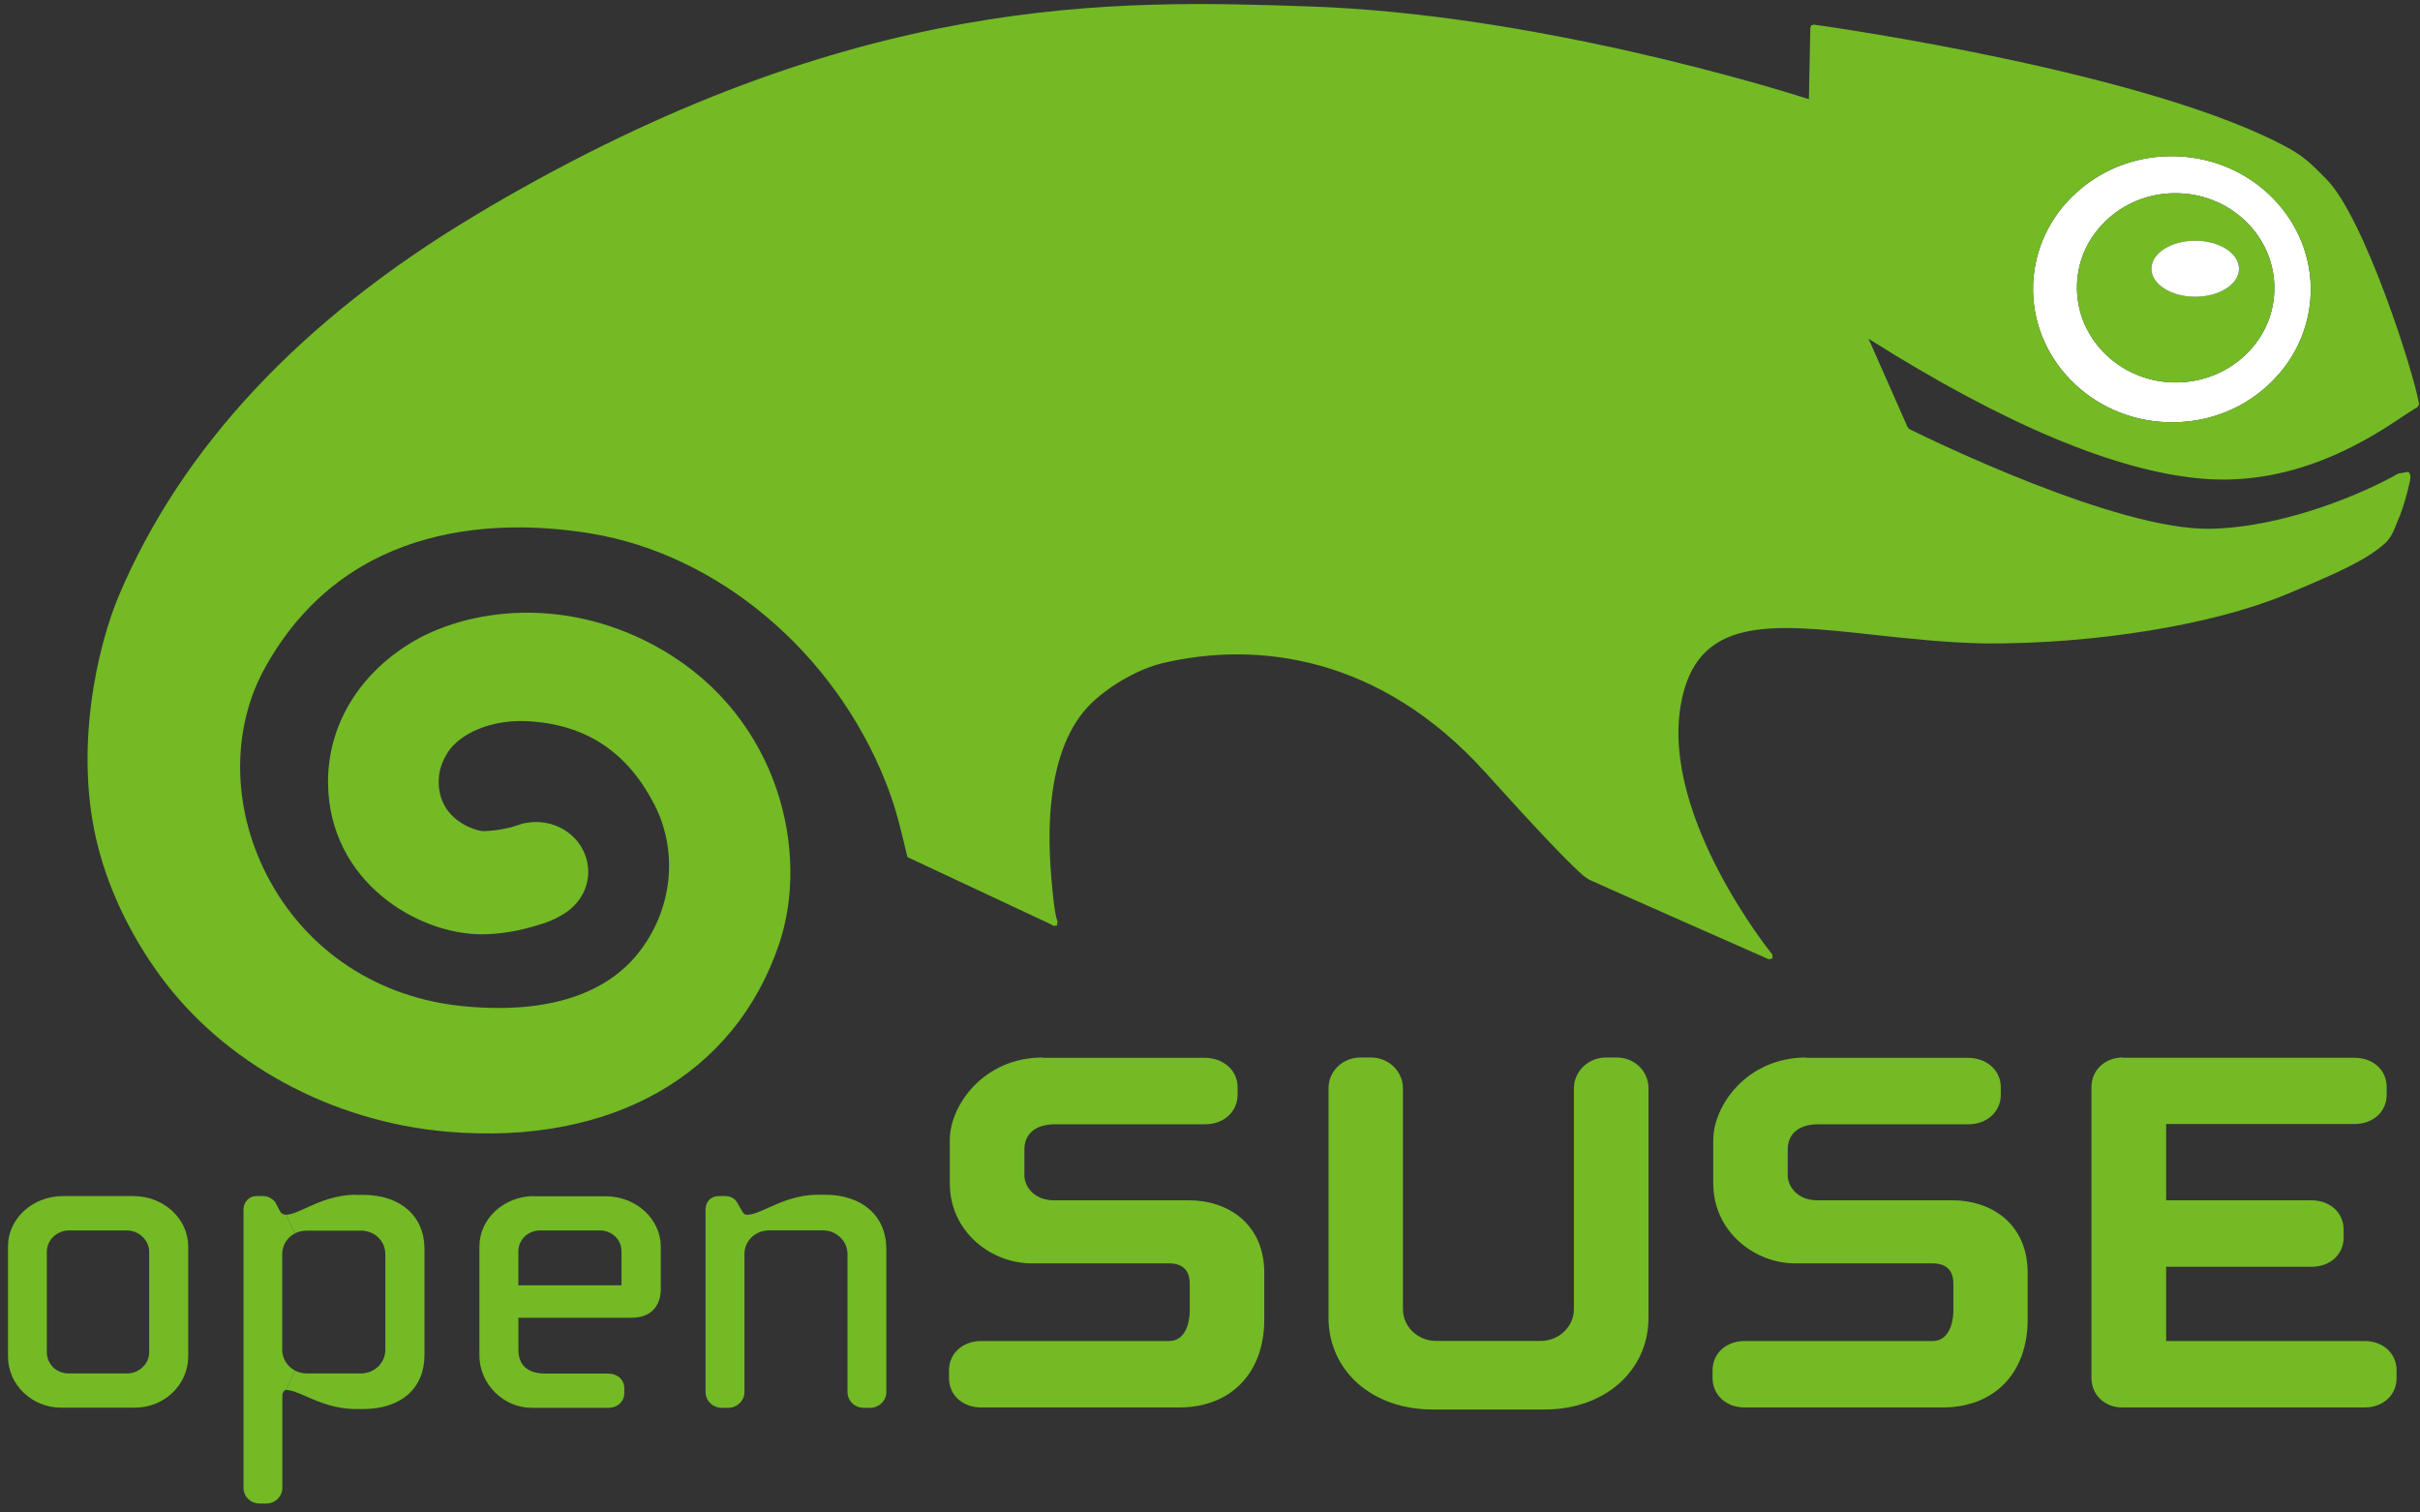 <svg width="40" height="25" viewBox="0 0 40 25" fill="none" xmlns="http://www.w3.org/2000/svg">
<rect x="0" y="0" width="40" height="25" fill="#333333" stroke="none"/>
<g clip-path="url(#clip0)">
<path d="M39.613 22.65V22.778C39.613 23.059 39.391 23.264 39.083 23.264H35.078C34.787 23.264 34.57 23.054 34.57 22.778V17.965C34.57 17.687 34.795 17.479 35.088 17.479L35.09 17.484H38.917C39.225 17.484 39.449 17.687 39.449 17.968V18.096C39.449 18.376 39.225 18.579 38.917 18.579H35.804V19.84H38.206C38.514 19.84 38.738 20.046 38.738 20.327V20.453C38.738 20.736 38.514 20.939 38.206 20.939H35.804V22.166H39.083C39.393 22.166 39.613 22.373 39.613 22.65Z" fill="#73BA25"/>
<path d="M35.977 2.583C37.243 2.626 38.236 3.648 38.193 4.859C38.17 5.446 37.913 5.988 37.465 6.389C37.018 6.791 36.435 6.999 35.819 6.979C34.555 6.934 33.564 5.914 33.605 4.703C33.627 4.116 33.884 3.572 34.333 3.172C34.781 2.771 35.365 2.563 35.977 2.583ZM37.592 4.813C37.622 3.951 36.917 3.225 36.017 3.195C35.581 3.179 35.166 3.328 34.848 3.613C34.53 3.897 34.344 4.283 34.331 4.701C34.301 5.564 35.006 6.289 35.905 6.321C36.343 6.334 36.758 6.185 37.077 5.901C37.395 5.616 37.579 5.23 37.592 4.813Z" fill="white"/>
<path d="M36.017 3.195C36.917 3.225 37.621 3.951 37.592 4.813C37.579 5.23 37.394 5.616 37.077 5.901C36.757 6.185 36.343 6.334 35.905 6.321C35.006 6.289 34.301 5.564 34.331 4.701C34.344 4.283 34.53 3.897 34.848 3.613C35.166 3.328 35.58 3.179 36.017 3.195ZM37.008 4.443C37.008 4.186 36.683 3.979 36.283 3.979C35.883 3.979 35.561 4.186 35.561 4.443C35.561 4.697 35.883 4.905 36.283 4.905C36.683 4.905 37.008 4.697 37.008 4.443Z" fill="#73BA25"/>
<path d="M36.284 3.979C36.684 3.979 37.008 4.186 37.008 4.443C37.008 4.697 36.683 4.905 36.284 4.905C35.884 4.905 35.561 4.697 35.561 4.443C35.561 4.186 35.884 3.979 36.284 3.979Z" fill="white"/>
<path d="M33.515 21.04V21.811C33.515 22.695 32.965 23.264 32.108 23.264H28.837C28.529 23.264 28.307 23.057 28.307 22.778V22.65C28.307 22.371 28.529 22.166 28.837 22.166H31.94C32.277 22.166 32.287 21.723 32.287 21.674V21.212C32.287 21.061 32.224 20.882 31.94 20.882H29.666C29.019 20.882 28.318 20.374 28.318 19.556V18.841C28.318 18.283 28.868 17.479 29.859 17.479V17.485H32.529C32.84 17.485 33.071 17.695 33.071 17.969V18.097C33.071 18.375 32.842 18.583 32.54 18.583H30.061C29.735 18.583 29.549 18.736 29.549 19.004V19.428C29.549 19.602 29.701 19.84 30.038 19.84H32.277C32.894 19.84 33.515 20.212 33.515 21.04Z" fill="#73BA25"/>
<path d="M26.718 17.479C27.016 17.479 27.248 17.703 27.248 17.988V21.778C27.248 22.66 26.525 23.298 25.528 23.298H23.679C22.682 23.298 21.959 22.66 21.959 21.778V17.988C21.959 17.703 22.195 17.479 22.489 17.479H22.657C22.953 17.479 23.189 17.708 23.189 17.988V21.638C23.189 21.929 23.434 22.164 23.737 22.164H25.467C25.768 22.164 26.015 21.929 26.015 21.638V17.988C26.015 17.708 26.254 17.479 26.547 17.479H26.55H26.718V17.479Z" fill="#73BA25"/>
<path d="M20.897 21.04V21.811C20.897 22.695 20.344 23.264 19.49 23.264H16.218C15.908 23.264 15.686 23.057 15.686 22.778V22.65C15.686 22.371 15.91 22.166 16.218 22.166H19.32C19.656 22.166 19.665 21.723 19.665 21.674V21.212C19.665 21.061 19.605 20.882 19.32 20.882H17.047C16.397 20.882 15.699 20.374 15.699 19.556V18.841C15.699 18.283 16.247 17.479 17.24 17.479L17.243 17.485H19.915C20.224 17.485 20.456 17.695 20.456 17.969V18.097C20.456 18.375 20.227 18.583 19.925 18.583H17.446C17.118 18.583 16.932 18.736 16.932 19.004V19.428C16.932 19.602 17.083 19.84 17.421 19.84H19.658C20.275 19.84 20.897 20.212 20.897 21.04Z" fill="#73BA25"/>
<path d="M39.638 7.829L39.806 7.799C39.852 7.833 39.845 7.904 39.83 7.967C39.799 8.114 39.725 8.381 39.674 8.507L39.631 8.611C39.572 8.765 39.513 8.912 39.399 9C39.087 9.273 38.586 9.491 37.803 9.819C36.591 10.327 34.627 10.647 32.803 10.636C32.15 10.622 31.518 10.552 30.963 10.492C29.264 10.306 28.036 10.174 27.781 11.653C27.458 13.508 29.279 15.76 29.297 15.78L29.295 15.842L29.236 15.856C29.236 15.856 26.334 14.575 26.263 14.538L26.171 14.475L26.097 14.407C25.878 14.205 25.439 13.752 24.546 12.762C22.816 10.846 20.792 10.593 19.231 10.958C18.851 11.044 18.367 11.311 18.053 11.611C17.238 12.38 17.33 13.93 17.376 14.495C17.43 15.134 17.465 15.181 17.48 15.233L17.47 15.298L17.412 15.304L17.379 15.282L14.999 14.167L14.909 13.795C14.848 13.549 14.777 13.276 14.642 12.934C13.791 10.784 11.878 9.168 9.771 8.819C8.347 8.584 5.751 8.557 4.377 11.043C3.802 12.081 3.837 13.432 4.467 14.571C5.109 15.736 6.257 16.484 7.615 16.627C8.961 16.768 9.974 16.47 10.541 15.765C11.114 15.053 11.221 14.085 10.815 13.296C10.379 12.45 9.72 12 8.805 11.926C8.109 11.866 7.592 12.144 7.406 12.428C7.351 12.516 7.253 12.68 7.251 12.913V12.921C7.251 13.557 7.858 13.73 7.982 13.738C8.02 13.738 8.202 13.734 8.444 13.675L8.561 13.639L8.642 13.612L8.701 13.601C9.142 13.524 9.567 13.773 9.69 14.185C9.712 14.26 9.723 14.336 9.723 14.412C9.723 14.685 9.579 14.938 9.338 15.093L9.348 15.09L9.322 15.104L9.282 15.128C9.155 15.205 9.039 15.247 8.915 15.284C8.569 15.392 8.263 15.443 7.955 15.443C6.905 15.441 5.442 14.576 5.422 12.95C5.412 12.032 5.893 11.196 6.739 10.658C7.713 10.041 9.397 9.832 10.96 10.75C12.882 11.877 13.384 14.085 12.882 15.591C12.153 17.772 10.102 18.938 7.394 18.706C5.476 18.542 3.695 17.572 2.635 16.112C2.165 15.465 1.816 14.744 1.628 14.025C1.195 12.38 1.633 10.633 1.959 9.859C2.996 7.397 4.981 5.279 7.853 3.561L8.034 3.452C14.145 -0.145 18.469 -4.95613e-05 21.634 0.106C25.368 0.23 29.35 1.463 29.899 1.639C29.901 1.52 29.923 0.454 29.923 0.454L29.939 0.418L29.982 0.407C30.232 0.44 35.597 1.203 37.857 2.465C38.137 2.623 38.275 2.787 38.448 2.957C39.072 3.575 39.898 6.151 39.985 6.682L39.953 6.736C39.92 6.747 39.842 6.802 39.739 6.868C39.212 7.221 37.979 8.048 36.399 7.912C34.978 7.792 33.123 7.012 30.886 5.6C30.985 5.823 31.45 6.879 31.529 7.057L31.559 7.092C31.884 7.253 34.991 8.77 36.534 8.74C37.778 8.717 39.106 8.135 39.638 7.829ZM38.193 4.859C38.236 3.648 37.243 2.626 35.977 2.583C35.364 2.563 34.78 2.771 34.333 3.171C33.883 3.572 33.626 4.116 33.605 4.703C33.564 5.914 34.555 6.934 35.819 6.979C36.434 6.999 37.017 6.791 37.465 6.389C37.913 5.988 38.169 5.446 38.193 4.859Z" fill="#73BA25"/>
<path d="M12.695 19.966C12.909 19.868 13.175 19.748 13.528 19.748H13.636C14.252 19.748 14.65 20.1 14.65 20.641V23.01C14.65 23.153 14.528 23.27 14.382 23.27H14.277C14.127 23.27 14.008 23.153 14.008 23.01V20.726C14.008 20.512 13.825 20.337 13.603 20.337H12.71C12.486 20.337 12.305 20.511 12.305 20.726V23.01C12.305 23.153 12.183 23.27 12.036 23.27H11.931C11.781 23.27 11.662 23.153 11.662 23.01V19.991C11.662 19.862 11.753 19.77 11.878 19.77H11.982C12.081 19.77 12.153 19.811 12.193 19.892L12.267 20.021C12.298 20.075 12.314 20.078 12.355 20.078C12.448 20.078 12.561 20.024 12.695 19.966Z" fill="#73BA25"/>
<path d="M10.922 20.608V21.306C10.922 21.605 10.741 21.781 10.441 21.781H8.569V22.308C8.569 22.568 8.723 22.704 9.014 22.704H10.051C10.206 22.704 10.319 22.806 10.319 22.947V23.026C10.319 23.168 10.206 23.27 10.051 23.27H8.787C8.319 23.27 7.924 22.873 7.924 22.406V20.603C7.924 20.142 8.331 19.77 8.831 19.77L8.833 19.774H10.013C10.514 19.773 10.922 20.149 10.922 20.608ZM10.273 21.245V20.685C10.273 20.489 10.115 20.338 9.913 20.338H8.928C8.724 20.338 8.568 20.493 8.568 20.685V21.245H10.273Z" fill="#73BA25"/>
<path d="M4.665 22.313C4.665 22.461 4.751 22.589 4.878 22.655L4.726 22.975C4.698 22.975 4.667 23.022 4.667 23.066V24.595C4.667 24.735 4.547 24.852 4.399 24.852H4.293C4.142 24.852 4.025 24.736 4.025 24.595V19.991C4.025 19.868 4.121 19.77 4.234 19.77H4.354C4.456 19.77 4.539 19.846 4.557 19.885L4.636 20.035C4.656 20.062 4.69 20.078 4.726 20.078L4.876 20.387C4.749 20.451 4.665 20.579 4.665 20.729V22.313Z" fill="#73BA25"/>
<path d="M6.002 19.75C6.619 19.75 7.016 20.101 7.016 20.642V22.399C7.016 22.95 6.627 23.29 6.002 23.29H5.891C5.538 23.29 5.271 23.174 5.059 23.081C4.927 23.022 4.815 22.975 4.726 22.975L4.877 22.655C4.935 22.685 5.001 22.702 5.07 22.702H5.964C6.189 22.702 6.369 22.527 6.369 22.313V20.729C6.369 20.512 6.191 20.341 5.964 20.341H5.07C4.999 20.341 4.933 20.358 4.876 20.387L4.726 20.078C4.815 20.078 4.927 20.027 5.055 19.968C5.271 19.87 5.536 19.748 5.89 19.748V19.75H6.002Z" fill="#73BA25"/>
<path d="M3.111 20.603V22.42C3.111 22.887 2.716 23.267 2.232 23.267H1.008C0.525 23.267 0.132 22.887 0.132 22.42V20.603C0.132 20.142 0.539 19.77 1.039 19.77H2.204C2.705 19.77 3.111 20.144 3.111 20.603ZM2.466 22.349V20.693C2.466 20.5 2.297 20.338 2.097 20.338H1.143C0.94 20.338 0.774 20.497 0.774 20.693V22.349C0.774 22.548 0.932 22.702 1.134 22.702H2.097C2.301 22.702 2.466 22.543 2.466 22.349Z" fill="#73BA25"/>
</g>
<defs>
<clipPath id="clip0">
<rect width="40" height="25" fill="white" transform="translate(0)"/>
</clipPath>
</defs>
</svg>
